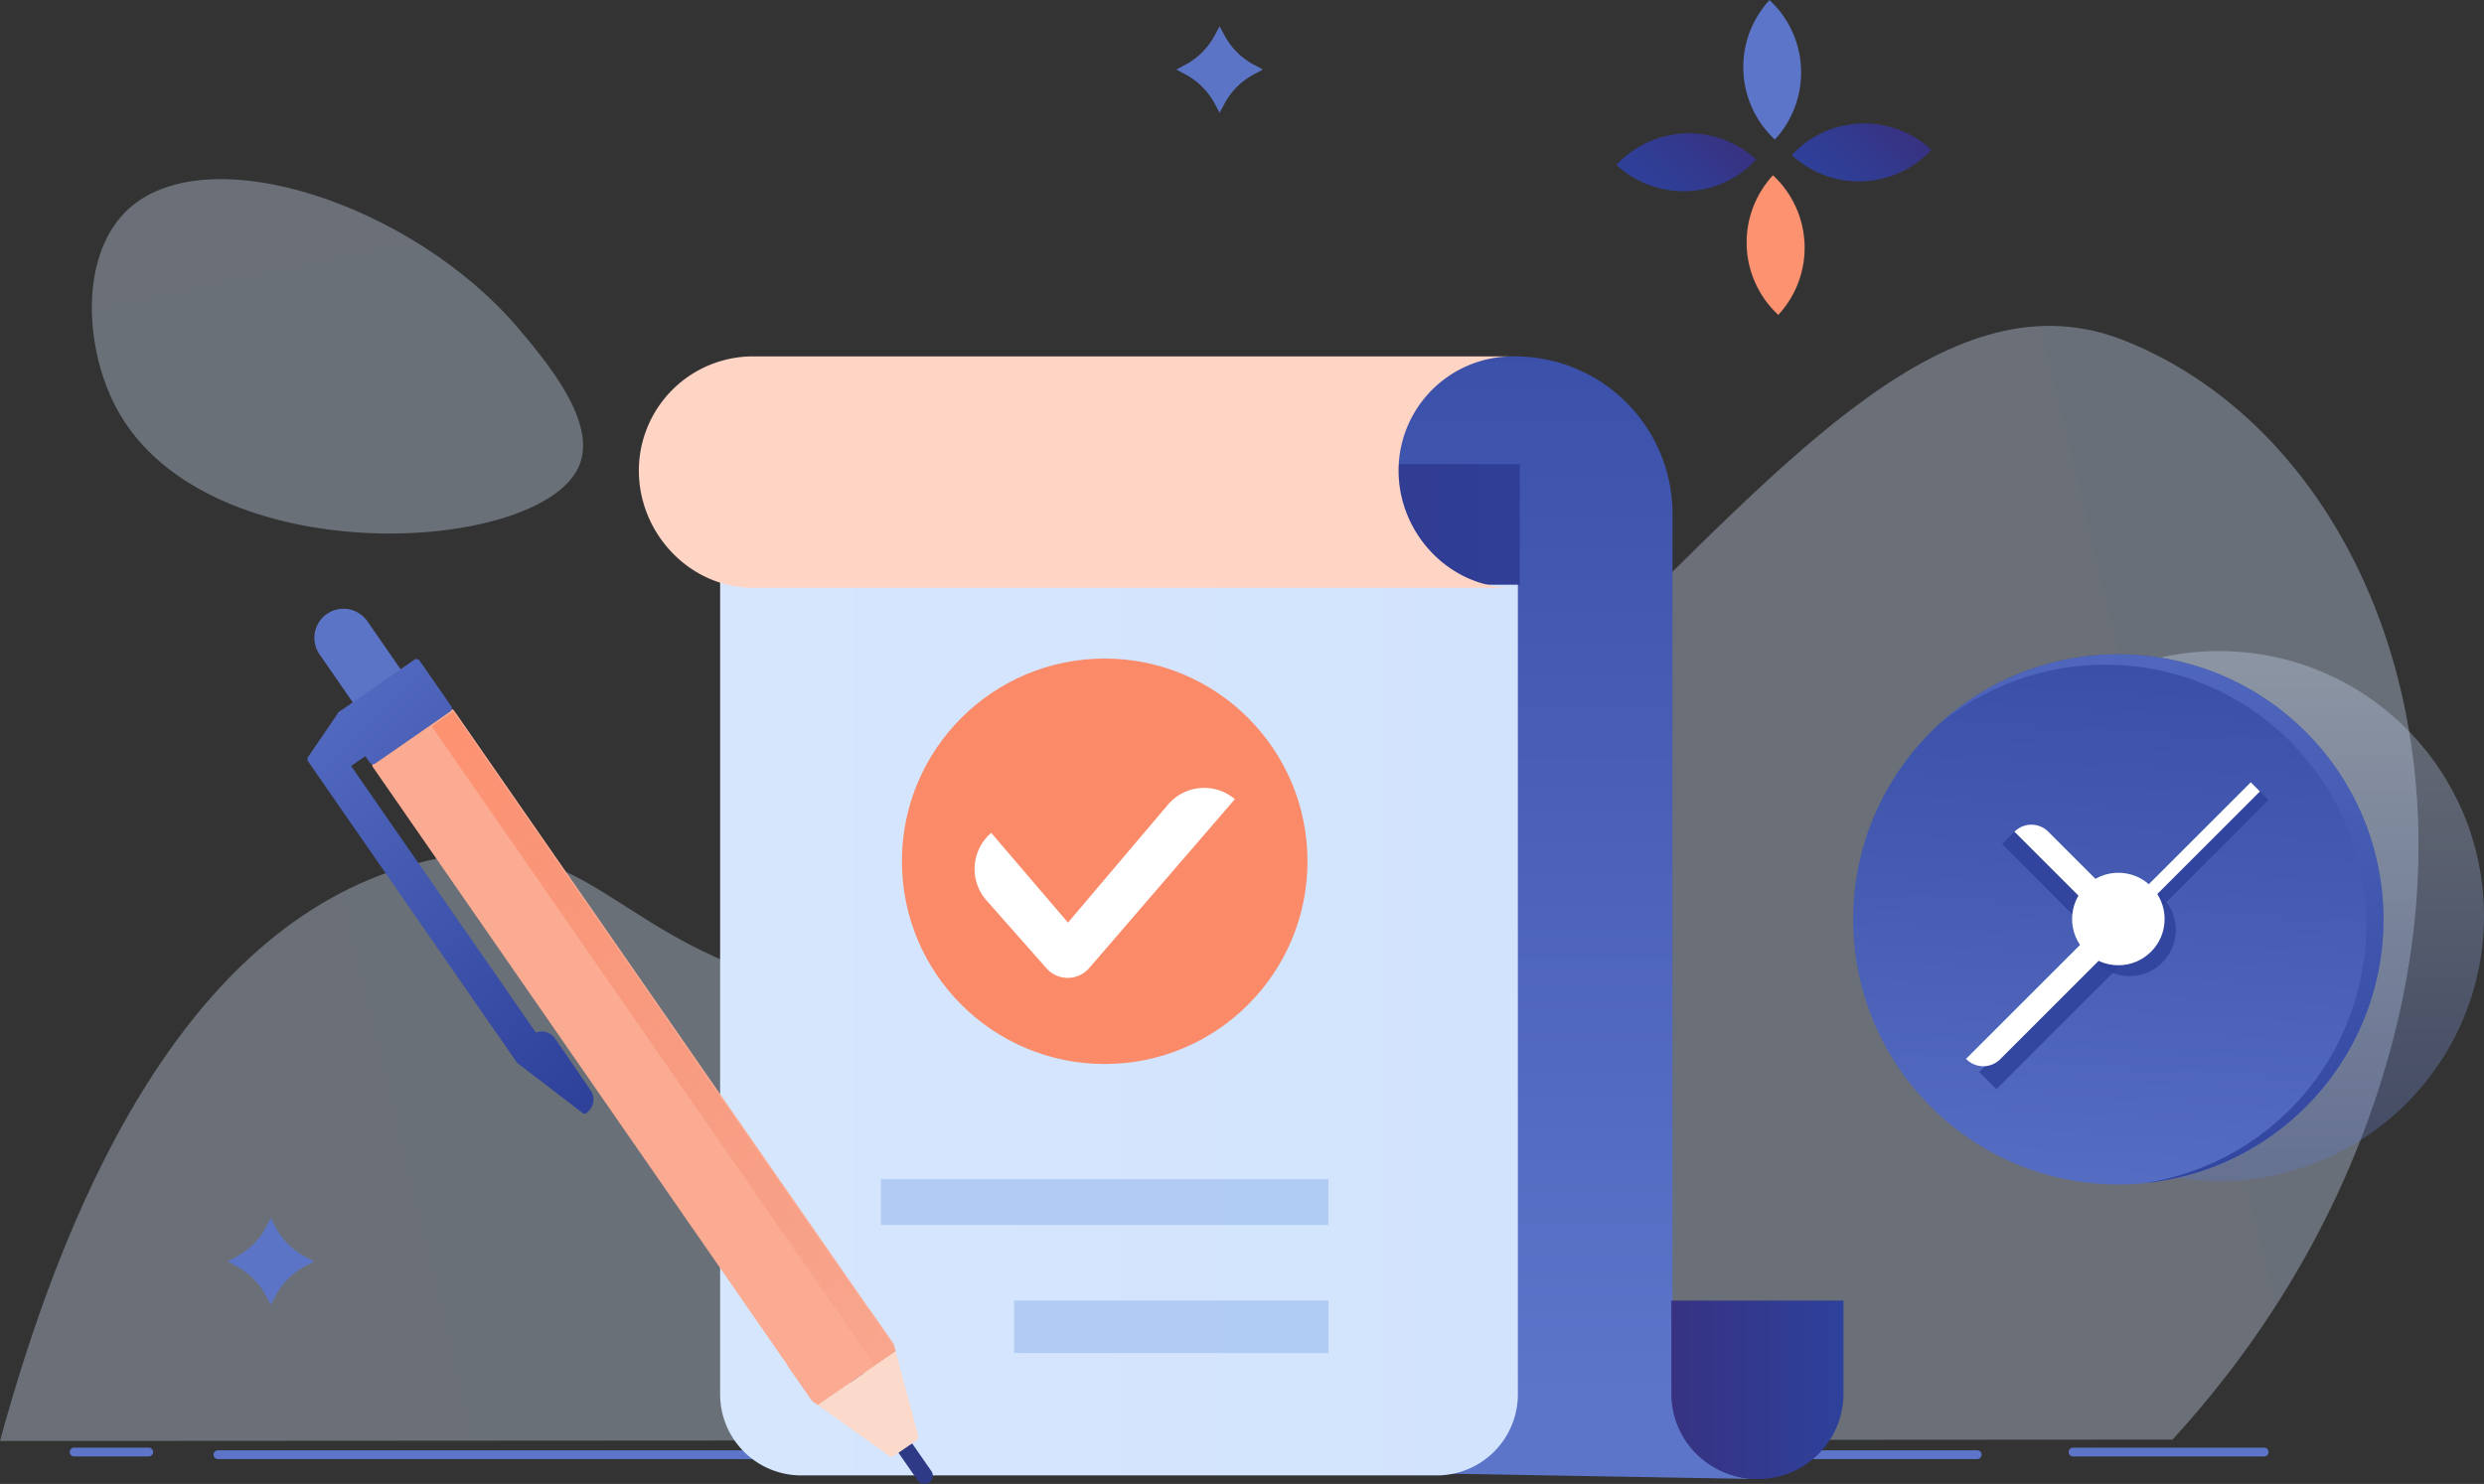 <svg viewBox="0 0 1727.02 1032" xmlns:xlink="http://www.w3.org/1999/xlink" xmlns="http://www.w3.org/2000/svg"><rect x="0" y="0" width="1727.02" height="1032" fill="#333333" stroke="none"/><defs><style>.cls-1,.cls-11,.cls-15,.cls-2,.cls-9{isolation:isolate;}.cls-1,.cls-2{opacity:0.34;}.cls-1{fill:url(#未命名的渐变_11);}.cls-2{fill:url(#未命名的渐变_11-2);}.cls-3{fill:none;stroke:#5c75c9;stroke-linecap:round;stroke-miterlimit:10;stroke-width:6.14px;}.cls-4{fill:url(#未命名的渐变_16);}.cls-5{fill:url(#未命名的渐变_5);}.cls-6{fill:url(#未命名的渐变_11-3);}.cls-7{fill:url(#未命名的渐变_5-2);}.cls-8{fill:#fed4c4;}.cls-9{opacity:0.32;fill:url(#未命名的渐变_17);}.cls-10{fill:url(#未命名的渐变_16-2);}.cls-11{fill:#2e419b;opacity:0.85;}.cls-12{fill:url(#未命名的渐变_16-3);}.cls-13{fill:#fff;}.cls-14{fill:#fa8a68;}.cls-15{fill:#a1bff1;opacity:0.69;}.cls-16{fill:#2f3a87;}.cls-17{fill:url(#未命名的渐变_16-4);}.cls-18{fill:#5c74c6;}.cls-19{fill:#fcdacb;}.cls-20{fill:#fbab92;}.cls-21{fill:url(#未命名的渐变_10);}.cls-22{fill:url(#未命名的渐变_16-5);}.cls-23{fill:url(#未命名的渐变_14);}.cls-24{fill:#fd9271;}.cls-25{fill:#5c75c9;}.cls-26{fill:url(#未命名的渐变_14-2);}</style><linearGradient gradientUnits="userSpaceOnUse" gradientTransform="matrix(0.98, -0.21, -0.21, -0.98, 1862.98, 5108.71)" y2="5274.23" x2="-553.44" y1="4869.19" x1="-553.44" id="未命名的渐变_11"><stop stop-color="#d6e6fd" offset="0"></stop><stop stop-color="#d2e3fd" offset="1"></stop></linearGradient><linearGradient xlink:href="#未命名的渐变_11" gradientTransform="matrix(1, 0, 0, -1, 0, 4334)" y2="3761.02" x2="1628.91" y1="3366.32" x1="-8.31" id="未命名的渐变_11-2"></linearGradient><linearGradient gradientUnits="userSpaceOnUse" gradientTransform="matrix(1, 0, 0, -1, 0, 4334)" y2="4388.21" x2="1073.6" y1="3361.98" x1="1073.6" id="未命名的渐变_16"><stop stop-color="#5c75c9" offset="0"></stop><stop stop-color="#2e419b" offset="1"></stop></linearGradient><linearGradient gradientUnits="userSpaceOnUse" gradientTransform="matrix(1, 0, 0, -1, 0, 4334)" y2="3367.43" x2="1281.69" y1="3367.43" x1="1162.02" id="未命名的渐变_5"><stop stop-color="#373282" offset="0"></stop><stop stop-color="#2e419b" offset="1"></stop></linearGradient><linearGradient xlink:href="#未命名的渐变_11" gradientTransform="matrix(1, 0, 0, -1, 0, 4334)" y2="3657.52" x2="1055.31" y1="3657.52" x1="500.68" id="未命名的渐变_11-3"></linearGradient><linearGradient xlink:href="#未命名的渐变_5" y2="3969.29" x2="1152.8" y1="3969.29" x1="619.56" id="未命名的渐变_5-2"></linearGradient><linearGradient gradientUnits="userSpaceOnUse" gradientTransform="matrix(1, 0, 0, -1, 0, 4334)" y2="3868.08" x2="1542.7" y1="3503.87" x1="1542.7" id="未命名的渐变_17"><stop stop-color="#5c75c9" offset="0"></stop><stop stop-color="#d2e3fd" offset="1"></stop></linearGradient><linearGradient xlink:href="#未命名的渐变_16" y2="4042.26" x2="1492.51" y1="3403.43" x1="1456.22" id="未命名的渐变_16-2"></linearGradient><linearGradient xlink:href="#未命名的渐变_16" y2="3466.7" x2="1501.67" y1="4034.06" x1="1501.67" id="未命名的渐变_16-3"></linearGradient><linearGradient xlink:href="#未命名的渐变_16" y2="3591.95" x2="424.19" y1="3879.85" x1="136.28" id="未命名的渐变_16-4"></linearGradient><linearGradient gradientUnits="userSpaceOnUse" gradientTransform="matrix(1, 0, 0, -1, 0, 4334)" y2="3301.98" x2="677.63" y1="3831.05" x1="307.98" id="未命名的渐变_10"><stop stop-color="#fd9271" offset="0"></stop><stop stop-opacity="0" stop-color="#eb8b75" offset="1"></stop></linearGradient><linearGradient xlink:href="#未命名的渐变_16" y2="3640.63" x2="472.86" y1="3928.54" x1="184.95" id="未命名的渐变_16-5"></linearGradient><linearGradient gradientUnits="userSpaceOnUse" gradientTransform="matrix(-0.68, 0.73, 0.73, 0.68, -285.76, -14020.2)" y2="10762.11" x2="9319.99" y1="10762.11" x1="9251.28" id="未命名的渐变_14"><stop stop-color="#373282" offset="0"></stop><stop stop-color="#323a8f" offset="0.44"></stop><stop stop-color="#2e419b" offset="1"></stop></linearGradient><linearGradient xlink:href="#未命名的渐变_14" gradientTransform="matrix(-0.68, 0.73, 0.73, 0.68, -285.77, -14020.2)" y2="10677.46" x2="9407.83" y1="10677.46" x1="9339.12" id="未命名的渐变_14-2"></linearGradient></defs><g id="图层_2"><g id="图层_1-2"><g id="图层_2-2"><g id="Layer_1"><path d="M402.46,324.4c-27.29,61.71-257.53,74.67-320.54-38.76-23.23-41.89-26.64-106.17,5.19-138.15C141.27,93,287.8,141.83,361.3,229.41,380.76,252.61,415.75,294.31,402.46,324.4Z" class="cls-1"></path><path d="M0,1002.14C41,852.2,119.78,653.22,279,603.6c137.49-42.9,140.8,63,308.27,87.66C1029,756.34,1235.92,140.41,1477.3,236.93c153.72,61.45,247,265,184.6,493.27-35.64,130.31-105.62,220.95-151.43,271Z" class="cls-2"></path><line y2="1011.69" x2="1374.65" y1="1011.69" x1="151.5" class="cls-3"></line><line y2="1009.84" x2="1574.17" y1="1009.84" x1="1441.29" class="cls-3"></line><line y2="1009.84" x2="103.41" y1="1009.84" x1="51.54" class="cls-3"></line><path d="M1222.24,1028.64,925,1023.45V250.54l128.35-2.69a109.47,109.47,0,0,1,109.47,109.47V969.19A59.49,59.49,0,0,0,1222.24,1028.64Z" class="cls-4"></path><path d="M1281.69,904.5v64.69a59.45,59.45,0,0,1-59.45,59.45h0a60.92,60.92,0,0,1-42.8-17.42,59.15,59.15,0,0,1-17.42-42V904.5Z" class="cls-5"></path><path d="M500.68,326.87h554.63V969.66a56.44,56.44,0,0,1-56.45,56.44H557.13a56.44,56.44,0,0,1-56.45-56.44V326.87Z" class="cls-6"></path><rect height="83.88" width="533.24" y="322.77" x="523.44" class="cls-7"></rect><path d="M1051.75,408.76H523.55c-43.85,0-79.38-37.64-79.38-81.49a79.45,79.45,0,0,1,79.38-79.42h528.2a79.45,79.45,0,0,0-79.38,79.42C972.37,371.12,1007.9,408.76,1051.75,408.76Z" class="cls-8"></path><circle r="184.32" cy="637.1" cx="1542.7" class="cls-9"></circle><circle r="184.32" cy="639.43" cx="1472.76" class="cls-10"></circle><circle r="32.16" cy="646.69" cx="1480.56" class="cls-11"></circle><rect transform="translate(27.33 1257.44) rotate(-45)" height="9" width="120.25" y="591.23" x="1471.4" class="cls-11"></rect><path d="M1645.14,643.49A181.51,181.51,0,0,1,1491,822.84c101.3-10.08,175.25-100.36,165.17-201.66a184.32,184.32,0,0,0-309.89-115.84,181.5,181.5,0,0,1,298.88,138.15Z" class="cls-12"></path><rect transform="translate(-82.71 1215.58) rotate(-45)" height="16.91" width="124.21" y="699.17" x="1363.87" class="cls-11"></rect><rect transform="translate(-13.18 1186.77) rotate(-45)" height="79.56" width="16.62" y="569.51" x="1417.65" class="cls-11"></rect><circle r="32.16" cy="639.14" cx="1472.8" class="cls-13"></circle><path d="M1367.11,736.61l-.21-.2h0l87.83-87.83h0l12,12h0l-76.07,76.07A16.61,16.61,0,0,1,1367.11,736.61Z" class="cls-13"></path><path d="M1400.57,578.41h0a16.63,16.63,0,0,1,23.51,0l44.5,44.5h0l-11.75,11.76h0l-56.26-56.26Z" class="cls-13"></path><rect transform="translate(29.8 1251.45) rotate(-45)" height="9" width="120.25" y="585.25" x="1465.41" class="cls-13"></rect><circle r="140.98" cy="598.99" cx="768.05" class="cls-14"></circle><path d="M757.31,673.22a19.75,19.75,0,0,1-27.85,2.07,20.14,20.14,0,0,1-1.92-1.89l-42-47.59a33,33,0,0,1,3.63-46.57h0l53.36,62.4,69.47-82a33,33,0,0,1,46.55-3.86h0Z" class="cls-13"></path><rect height="36.48" width="218.55" y="904.5" x="705.07" class="cls-15"></rect><rect height="31.8" width="311.1" y="820.08" x="612.48" class="cls-15"></rect><path d="M646.09,1031a5.7,5.7,0,0,0,1.45-7.91L527,849.55a5.66,5.66,0,0,0-7.88-1.45h0a5.67,5.67,0,0,0-1.44,7.88l0,0L638,1029.55a5.68,5.68,0,0,0,7.88,1.45h.18Z" class="cls-16"></path><path d="M239.56,495.72a2.73,2.73,0,0,0-2.21-1.16,2.66,2.66,0,0,0-2.18,1.16l-21,30.71a2.77,2.77,0,0,0,0,3.05L359.34,738.92a2.66,2.66,0,0,0,.58.58l44.76,34.23a2.36,2.36,0,0,0,3.3.29v-.19a11.24,11.24,0,0,0,2.65-15.53l-24.75-36.12a11.34,11.34,0,0,0-13.29-4.1L244.1,532.71l12.09-8.35a2.65,2.65,0,0,0,.69-3.63Z" class="cls-17"></path><path d="M255.42,432.06a20.22,20.22,0,1,0-33.24,23.05L309.29,581a20.23,20.23,0,0,0,33.25-23Z" class="cls-18"></path><path d="M568.49,977.13l49.91,35.43a2.68,2.68,0,0,0,3,0l15.94-10.89a2.63,2.63,0,0,0,1.09-2.87l-15.79-59.16-.91.62-14.19,9.83Z" class="cls-19"></path><path d="M259.23,533.44l288,415.6a3.94,3.94,0,0,0,.32.76L564.31,974a2.72,2.72,0,0,0,.66.65l3.63,2.5,39.09-27.07,14.19-9.84.91-.62-1.13-4.21a3.21,3.21,0,0,0-.36-.83l-16.77-24.18a3,3,0,0,0-.58-.61L315.79,494.31a2.65,2.65,0,0,0-3.63-.69l-52.27,36.19A2.69,2.69,0,0,0,259.23,533.44Z" class="cls-20"></path><polygon points="300.18 505.16 605.37 945.52 607.58 950.06 621.77 940.22 620.43 935.07 315.1 494.82 300.18 505.16" class="cls-21"></polygon><path d="M235.82,495l52.24-36.21a2.65,2.65,0,0,1,3.68.67l21.94,31.65a2.69,2.69,0,0,1-.67,3.74h0L260.8,531.06a2.66,2.66,0,0,1-3.69-.67l-22-31.68A2.66,2.66,0,0,1,235.82,495Z" class="cls-22"></path><path d="M1342.81,104.18h0a68.71,68.71,0,0,1-97.08,3.66h0a68.71,68.71,0,0,1,97.1-3.68h0Z" class="cls-23"></path><path d="M1236.36,219h0a68.71,68.71,0,0,1-3.68-97.1h0A68.71,68.71,0,0,1,1236.36,219Z" class="cls-24"></path><path d="M1234,97.05h0a68.72,68.72,0,0,1-3.73-97h0A68.71,68.71,0,0,1,1234,97.05Z" class="cls-25"></path><path d="M1221,111h0a68.72,68.72,0,0,1-97.11,3.68h0A68.73,68.73,0,0,1,1221,111Z" class="cls-26"></path><path d="M847.94,18.27,851.57,25a49.41,49.41,0,0,0,19.67,19.71L878,48.36,871.24,52A49.67,49.67,0,0,0,851.57,71.7l-3.63,6.75-3.63-6.75A49.67,49.67,0,0,0,824.64,52l-6.75-3.63,6.75-3.63A49.41,49.41,0,0,0,844.31,25Z" class="cls-18"></path><path d="M188.27,847.23,191.9,854a49.41,49.41,0,0,0,19.71,19.67l6.75,3.63-6.75,3.63a49.33,49.33,0,0,0-19.71,19.71l-3.63,6.72-3.63-6.72a49.45,49.45,0,0,0-19.71-19.71l-6.75-3.63,6.75-3.63A49.54,49.54,0,0,0,184.64,854Z" class="cls-18"></path></g></g></g></g></svg>